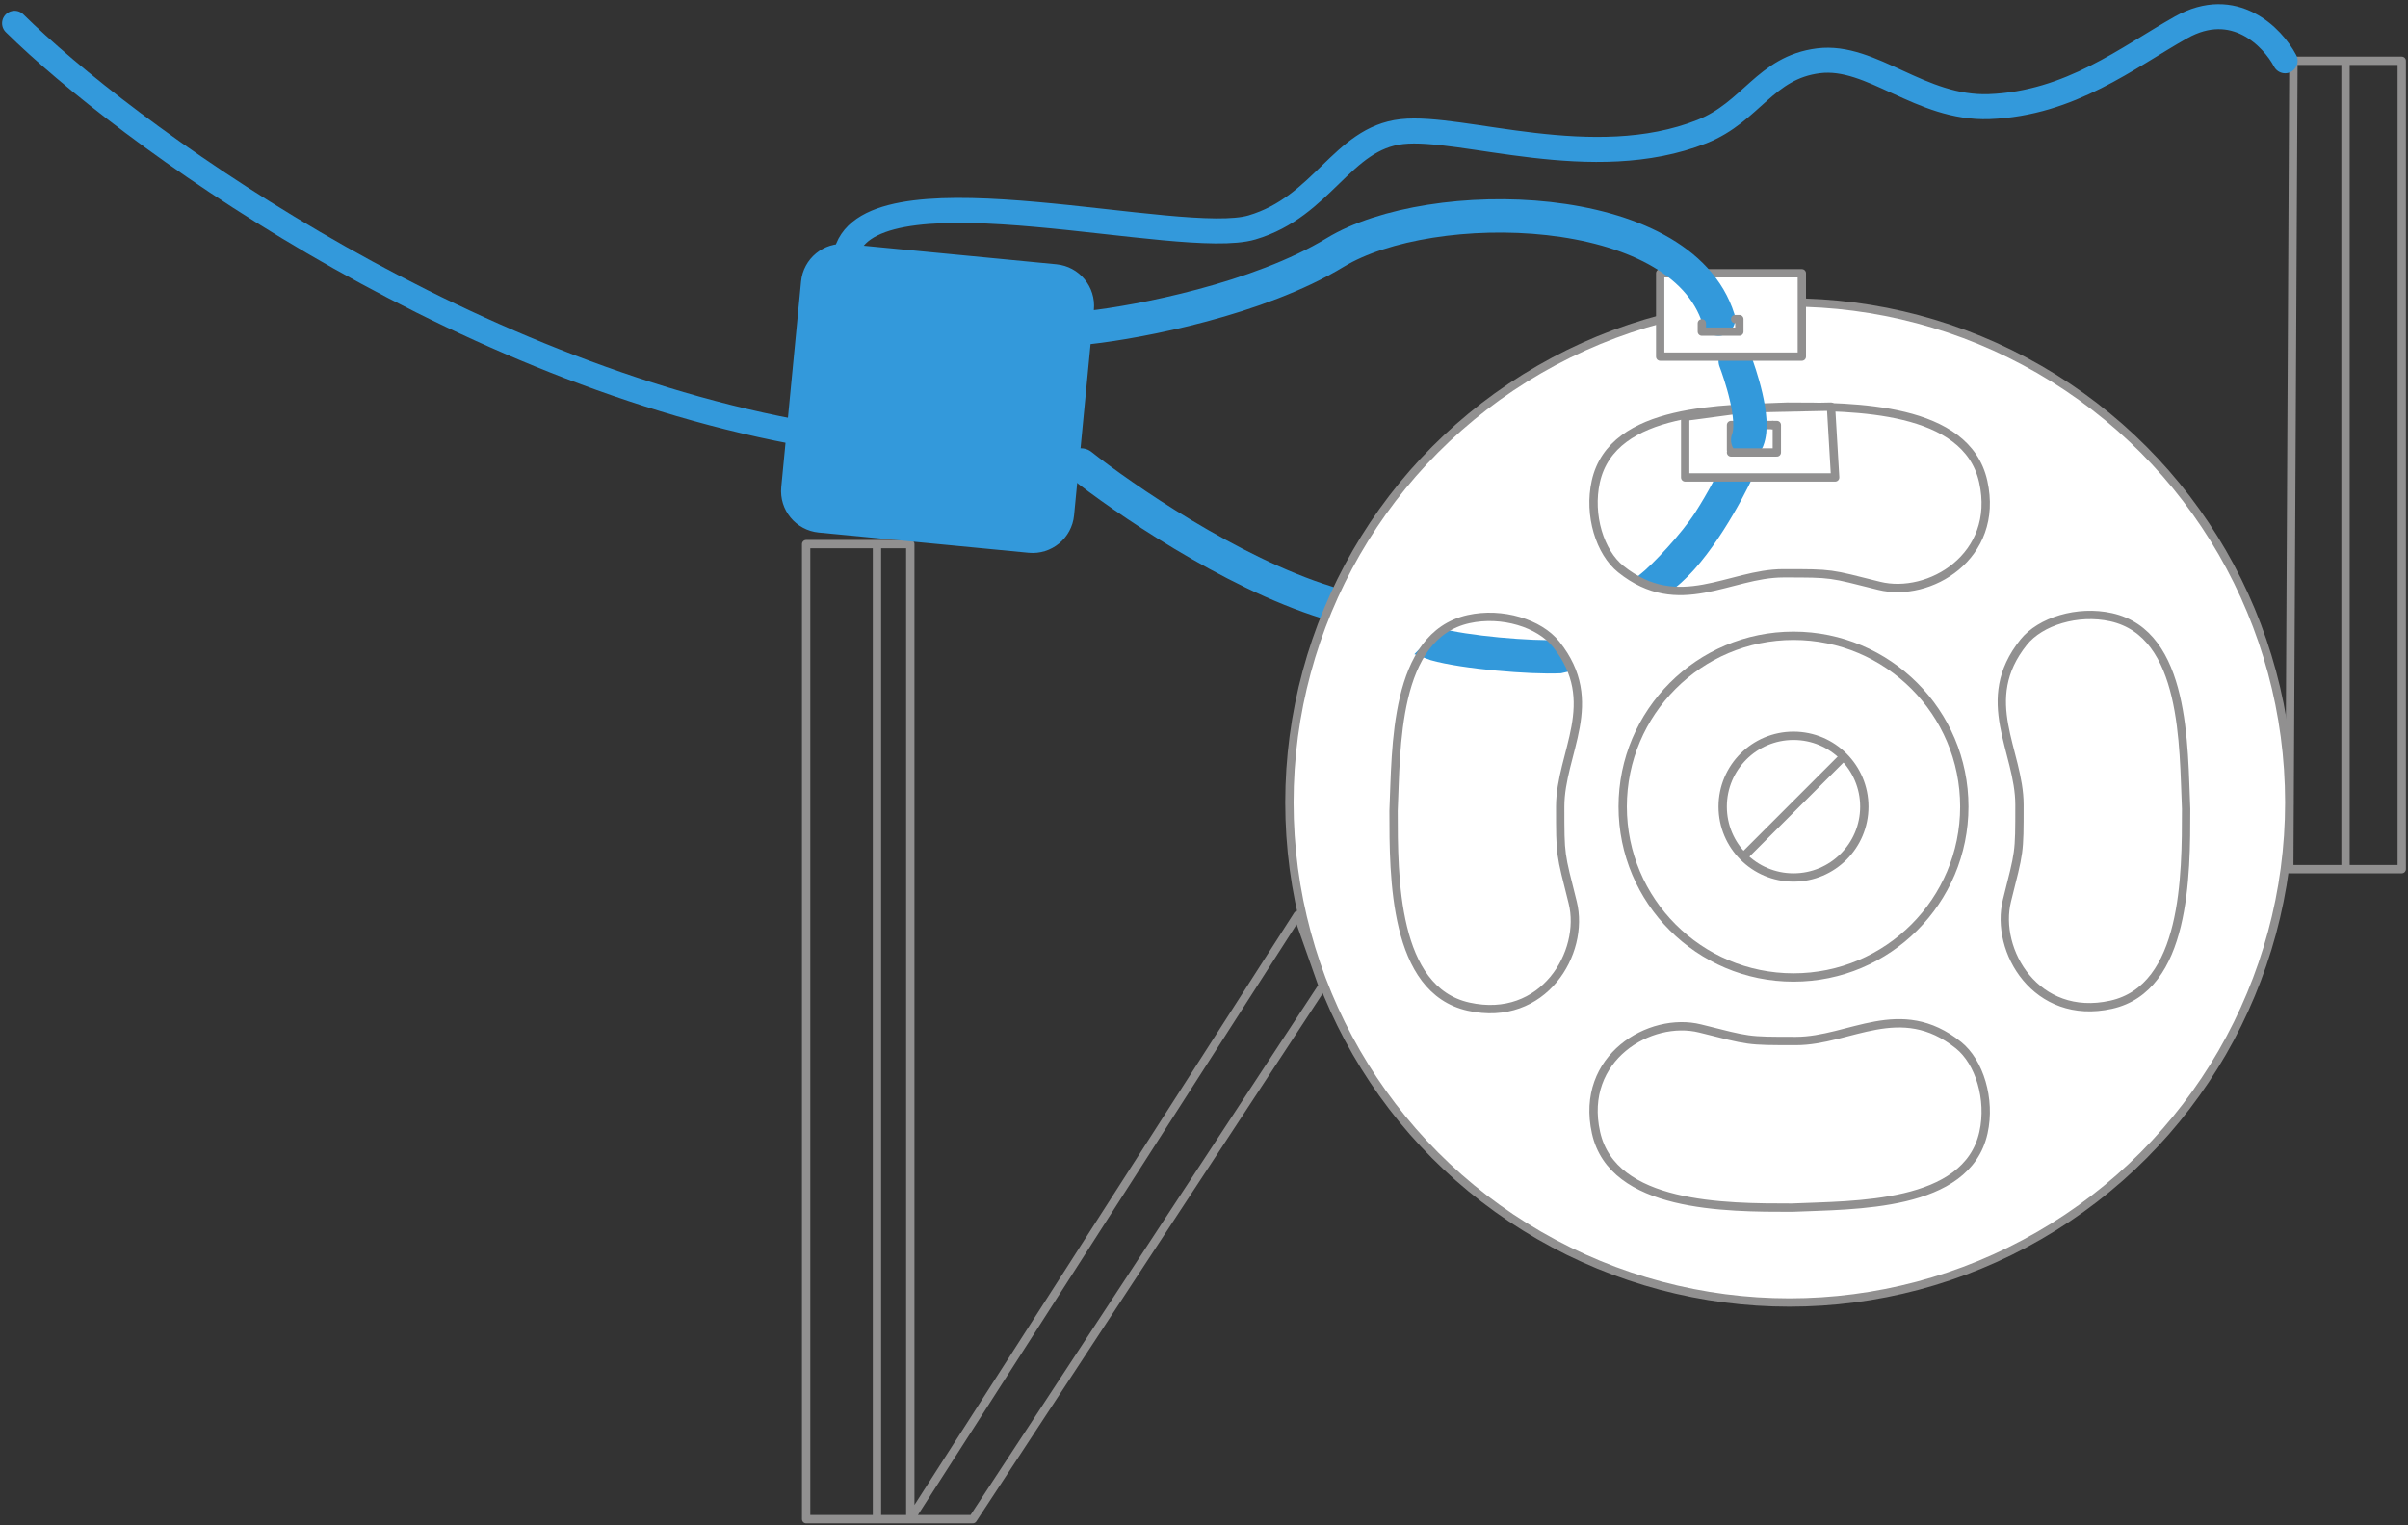 <svg width="289" height="183" viewBox="0 0 289 183" fill="none" xmlns="http://www.w3.org/2000/svg">
<rect x="0" y="0" width="289" height="183" fill="#333333" stroke="none"/>
<path d="M281.5 7.293H288.25V104.293H281.5M281.5 7.293H275.25L274.75 104.293H281.5M281.5 7.293V104.293" stroke="#919090" stroke-linecap="round" stroke-linejoin="round"/>
<path d="M105.25 182.293H116.75L158.75 118.293L155.75 109.793L109.25 182.293V65.293H105.25M105.25 182.293H101.75H96.75V65.293H103.75H105.25M105.25 182.293V65.293" stroke="#919090" stroke-linecap="round" stroke-linejoin="round"/>
<path d="M1.75 2.793C14.75 15.626 53.25 43.793 95.25 51.793" stroke="#3399DB" stroke-width="3" stroke-linecap="round" stroke-linejoin="round"/>
<path d="M129.75 55.793C134.583 59.626 147.65 68.693 159.25 72.293" stroke="#3399DB" stroke-width="4" stroke-linecap="round" stroke-linejoin="round"/>
<circle cx="214.75" cy="96.293" r="60" fill="white" stroke="#919090"/>
<path fill-rule="evenodd" clip-rule="evenodd" d="M172.799 75.37C174.362 75.816 177.082 76.22 179.937 76.489C182.776 76.756 185.543 76.872 187.155 76.795L186.25 76.817L188.75 80.471L187.345 80.79C185.457 80.88 182.474 80.746 179.562 80.471C176.667 80.199 173.638 79.769 171.7 79.216L169.75 78.5L172.799 75.37Z" fill="#3399DB"/>
<path d="M176.25 74.293C167.25 76.293 167.583 89.793 167.25 97.293C167.25 105.293 167.25 118.793 176.25 120.793C185.25 122.793 190.25 114.293 188.75 108.293C187.25 102.293 187.25 102.793 187.25 96.793C187.25 90.337 192.337 84.277 186.75 77.293C184.75 74.793 180.275 73.398 176.25 74.293Z" stroke="#919090"/>
<path fill-rule="evenodd" clip-rule="evenodd" d="M209.579 54.18C210.584 54.638 211.028 55.824 210.57 56.829C209.824 58.467 208.477 61.073 206.822 63.657C205.194 66.198 203.148 68.911 200.969 70.586C200.093 71.259 198.837 71.094 198.164 70.219C197.491 69.343 195.874 69.673 196.75 69C198.36 67.763 201.884 63.95 203.454 61.499C204.997 59.091 206.255 56.653 206.93 55.171C207.388 54.166 208.574 53.722 209.579 54.18Z" fill="#3399DB"/>
<path d="M253.37 74.064C262.37 76.064 262.037 89.564 262.37 97.064C262.37 105.064 262.37 118.564 253.37 120.564C244.37 122.564 239.37 114.064 240.87 108.064C242.37 102.064 242.37 102.564 242.37 96.564C242.37 90.109 237.283 84.049 242.87 77.064C244.87 74.564 249.345 73.17 253.37 74.064Z" stroke="#919090"/>
<path d="M238.049 135.913C236.049 144.913 222.549 144.579 215.049 144.913C207.049 144.913 193.549 144.913 191.549 135.913C189.549 126.912 198.049 121.913 204.049 123.413C210.049 124.913 209.549 124.913 215.549 124.913C222.004 124.913 228.064 119.825 235.049 125.413C237.549 127.413 238.943 131.888 238.049 135.913Z" stroke="#919090"/>
<path d="M191.522 57.793C193.522 48.793 207.022 49.126 214.522 48.793C222.522 48.792 236.022 48.792 238.022 57.793C240.022 66.793 231.522 71.793 225.522 70.293C219.522 68.793 220.022 68.793 214.022 68.793C207.566 68.793 201.506 73.88 194.522 68.293C192.022 66.293 190.627 61.818 191.522 57.793Z" stroke="#919090"/>
<path d="M202.25 57.293V50L209.75 49L219.75 48.793L220.25 57.293H202.25Z" fill="white" stroke="#919090" stroke-linecap="round" stroke-linejoin="round"/>
<path d="M212.75 51H207.75V54" stroke="#919090" stroke-linecap="round" stroke-linejoin="round"/>
<path d="M208.25 43.293C208.75 44.626 210.75 50.293 209.75 52.793" stroke="#3399DB" stroke-width="4" stroke-linecap="round" stroke-linejoin="round"/>
<path d="M207.75 54.293H213.25V51H212.75" stroke="#919090" stroke-linecap="round" stroke-linejoin="round"/>
<path d="M199.25 42.793V32.793H216.25V42.793H199.25Z" fill="white" stroke="#919090" stroke-linecap="round" stroke-linejoin="round"/>
<path d="M209.25 102.793L221.25 90.793" stroke="#919090"/>
<path d="M130.75 39.293C136.75 38.626 151.05 35.893 160.25 30.293C171.75 23.293 201.75 23.793 206.25 38.293" stroke="#3399DB" stroke-width="4" stroke-linecap="round" stroke-linejoin="round"/>
<path d="M101.75 29.793C105.75 19.793 141.75 29.793 150.25 27.293C158.75 24.793 161.05 16.593 168.25 15.793C175.45 14.993 191.18 20.972 204.25 15.793C210.196 13.437 211.85 8.093 218.25 7.293C224.65 6.493 230.467 13.107 238.75 12.793C248.461 12.425 255.35 6.893 261.75 3.293C268.15 -0.307 272.75 4.459 274.25 7.293" stroke="#3399DB" stroke-width="3" stroke-linecap="round" stroke-linejoin="round"/>
<path d="M204.25 38.793V39.793H208.75V38.293H208.25" stroke="#919090" stroke-linecap="round" stroke-linejoin="round"/>
<circle cx="215.25" cy="96.793" r="20.5" stroke="#919090"/>
<circle cx="215.25" cy="96.793" r="8.5" stroke="#919090"/>
<path d="M96.639 33.83C96.877 31.356 99.076 29.544 101.55 29.782L126.74 32.211C129.213 32.45 131.025 34.648 130.787 37.122L128.409 61.785C128.171 64.259 125.972 66.071 123.498 65.832L98.308 63.404C95.835 63.165 94.022 60.966 94.261 58.492L96.639 33.83Z" fill="#3399DB" stroke="#3399DB"/>
</svg>

